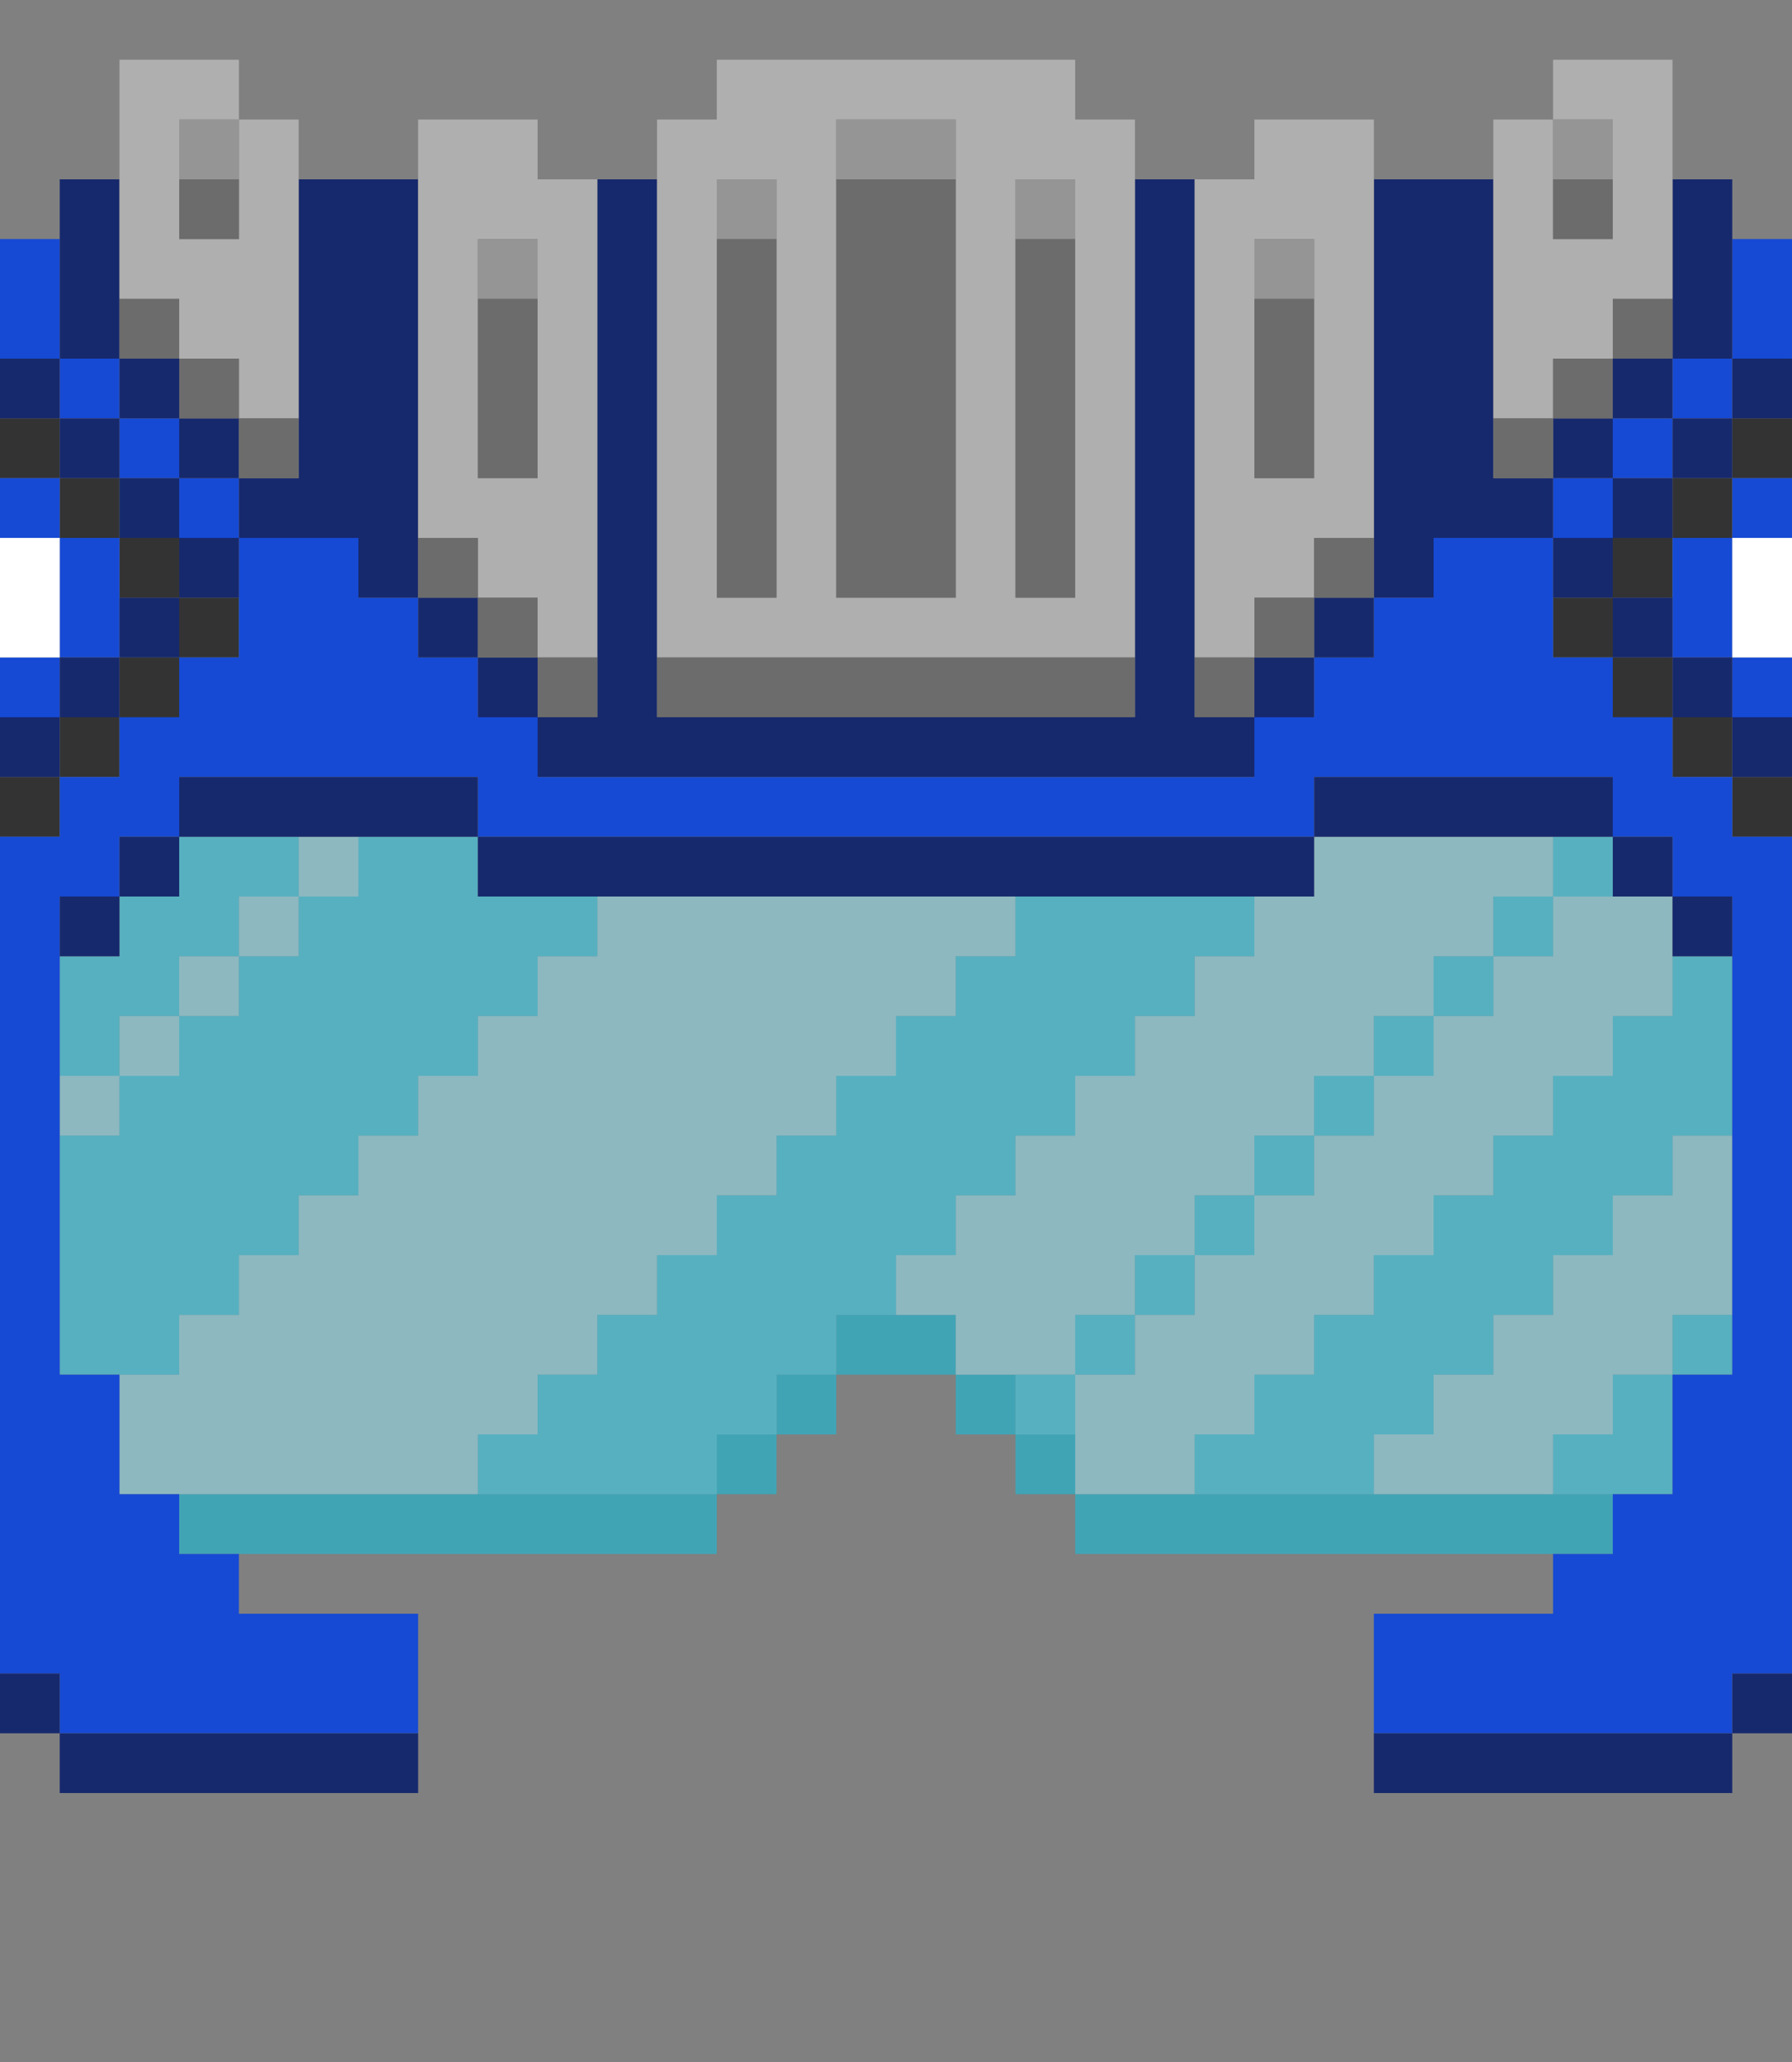 <?xml version="1.0" encoding="UTF-8" standalone="no"?><!DOCTYPE svg PUBLIC "-//W3C//DTD SVG 1.1//EN" "http://www.w3.org/Graphics/SVG/1.1/DTD/svg11.dtd"><svg width="100%" height="100%" viewBox="0 0 300 345" version="1.1" xmlns="http://www.w3.org/2000/svg" xmlns:xlink="http://www.w3.org/1999/xlink" xml:space="preserve" xmlns:serif="http://www.serif.com/" style="fill-rule:evenodd;clip-rule:evenodd;stroke-linejoin:round;stroke-miterlimit:2;"><rect x="0" y="0" width="300" height="345" fill="#808080" stroke="none"/><g id="Helmet"><g><path d="M170,240l10,0l0,10l-10,0l-0,-10Zm-10,-10l10,-0l-0,10l-10,0l-0,-10Zm-20,-0l-0,-10l20,-0l-0,10l-20,-0Zm-10,10l0,-10l10,-0l0,10l-10,0Zm-10,10l0,-10l10,0l0,10l-10,0Zm0,0l0,10l-90,0l0,-10l90,0Zm60,0l90,0l0,10l-90,0l0,-10Z" style="fill:#02c9ea;fill-opacity:0.5;"/><path d="M50,150l0,-10l10,0l0,10l-10,0Zm-30,30l0,10l-10,0l0,-10l10,0Zm0,0l0,-10l10,0l0,10l-10,0Zm20,-20l0,-10l10,0l0,10l-10,0Zm-10,10l0,-10l10,0l0,10l-10,0Zm-10,80l0,-20l10,0l0,-10l10,0l0,-10l10,0l0,-10l10,0l0,-10l10,0l-0,-10l10,0l-0,-10l10,0l0,-10l10,0l0,-10l70,0l0,10l-10,0l0,10l-10,0l-0,10l-10,0l-0,10l-10,0l0,10l-10,0l-0,10l-10,0l-0,10l-10,0l-0,10l-10,0l-0,10l-10,0l0,10l-60,0Zm140,-30l-10,0l0,-10l10,0l0,-10l10,0l0,-10l10,0l0,-10l10,0l0,-10l10,0l0,-10l10,0l0,-10l10,0l0,-10l40,0l0,10l-10,0l0,10l-10,0l0,10l-10,0l0,10l-10,0l0,10l-10,0l0,10l-10,0l0,10l-10,0l0,10l-10,0l0,10l-20,0l0,-10Zm100,-70l20,0l0,20l-10,0l0,10l-10,0l0,10l-10,0l0,10l-10,0l0,10l-10,0l0,10l-10,0l0,10l-10,0l0,10l-10,0l0,10l-20,0l0,-20l10,0l0,-10l10,0l0,-10l10,0l0,-10l10,0l0,-10l10,0l0,-10l10,0l0,-10l10,0l0,-10l10,0l0,-10Zm0,90l0,10l-30,0l0,-10l10,0l0,-10l10,0l0,-10l10,0l0,-10l10,0l0,-10l10,0l0,-10l10,0l0,30l-10,0l0,10l-10,0l0,10l-10,0Z" style="fill:#9bf1ff;fill-opacity:0.5;"/><path d="M10,180l0,-20l10,0l0,-10l10,0l0,-10l20,0l0,10l-10,0l0,10l-10,0l0,10l-10,0l0,10l-10,0Zm40,-30l10,-0l0,-10l20,0l0,10l20,0l0,10l-10,0l0,10l-10,0l0,10l-10,0l0,10l-10,0l0,10l-10,0l0,10l-10,0l0,10l-10,0l0,10l-20,0l0,-40l10,0l0,-10l10,0l0,-10l10,0l0,-10l10,0l0,-10Zm70,100l-40,0l0,-10l10,0l0,-10l10,0l0,-10l10,0l0,-10l10,-0l0,-10l10,0l0,-10l10,-0l0,-10l10,-0l0,-10l10,-0l0,-10l10,-0l0,-10l40,-0l0,10l-10,-0l0,10l-10,-0l0,10l-10,-0l0,10l-10,-0l0,10l-10,0l0,10l-10,0l0,10l-10,0l0,10l-10,0l0,10l-10,0l0,10Zm120,-80l0,-10l10,-0l0,10l-10,-0Zm10,-10l0,-10l10,-0l0,10l-10,-0Zm10,-10l0,-10l10,-0l0,10l-10,-0Zm-40,40l0,-10l10,-0l0,10l-10,-0Zm-10,10l0,-10l10,-0l0,10l-10,-0Zm-10,10l0,-10l10,-0l0,10l-10,-0Zm-10,10l0,-10l10,-0l0,10l-10,-0Zm40,-40l0,-10l10,-0l0,10l-10,-0Zm-50,50l0,10l-10,-0l0,-10l10,-0Zm0,-0l0,-10l10,-0l0,10l-10,-0Zm50,20l-30,0l0,-10l10,0l0,-10l10,0l0,-10l10,0l0,-10l10,0l0,-10l10,0l0,-10l10,0l0,-10l10,0l0,-10l10,-0l0,-10l10,-0l0,30l-10,0l0,10l-10,0l0,10l-10,0l0,10l-10,0l0,10l-10,0l0,10l-10,0l0,10Zm50,-20l0,-10l10,0l0,10l-10,0Zm0,20l-20,0l0,-10l10,0l0,-10l10,0l0,20Z" style="fill:#2fe1ff;fill-opacity:0.5;"/></g><path d="M10,80l10,0l0,10l-10,0l0,-10Zm20,20l10,0l0,10l-10,0l0,-10Zm0,10l0,10l-10,0l0,-10l10,0Zm-10,10l0,10l-10,0l0,-10l10,0Zm0,-30l10,0l0,10l-10,0l0,-10Zm-10,-10l-10,0l0,-10l10,0l0,10Zm0,50l0,10l-10,0l0,-10l10,0Zm280,0l10,0l0,10l-10,0l0,-10Zm-10,-10l10,0l0,10l-10,0l0,-10Zm-10,-10l10,0l0,10l-10,0l0,-10Zm10,-20l0,-10l10,0l0,10l-10,0Zm-10,10l0,10l-10,0l0,-10l10,0Zm0,0l0,-10l10,0l0,10l-10,0Zm20,-20l0,-10l10,0l0,10l-10,0Z" style="fill:#333;"/><path d="M280,70l0,-10l10,0l0,10l-10,0Zm-10,10l0,-10l10,0l0,10l-10,-0Zm-230,10l20,0l0,10l10,0l0,10l10,0l0,10l10,-0l0,10l120,-0l0,-10l10,-0l0,-10l10,0l0,-10l10,0l0,-10l20,0l0,20l10,0l0,10l10,0l0,10l10,-0l0,10l10,-0l0,140l-10,-0l0,10l-60,0l0,-20l30,-0l0,-10l10,-0l0,-10l10,-0l0,-20l10,0l0,-80l-10,-0l0,-10l-10,0l0,-10l-50,-0l0,10l-140,-0l0,-10l-50,-0l0,10l-10,0l0,10l-10,-0l0,80l10,0l0,20l10,-0l0,10l10,-0l0,10l30,-0l0,20l-60,0l0,-10l-10,-0l0,-140l10,-0l0,-10l10,-0l0,-10l10,0l0,-10l10,0l0,-20Zm220,0l0,-10l10,-0l0,10l-10,0Zm-230,-10l10,-0l0,10l-10,0l0,-10Zm260,-20l0,-20l10,0l0,20l-10,0Zm-280,0l-10,0l0,-20l10,0l0,20Zm10,10l10,0l0,10l-10,-0l0,-10Zm-10,-10l10,0l0,10l-10,0l0,-10Zm0,30l10,0l0,20l-10,0l0,-20Zm0,20l0,10l-10,0l0,-10l10,0Zm0,-20l-10,0l0,-10l10,-0l0,10Zm280,20l10,0l0,10l-10,0l0,-10Zm0,-20l0,20l-10,0l0,-20l10,0Zm0,0l0,-10l10,-0l0,10l-10,0Z" style="fill:#164ad4;"/><path d="M10,290l-10,-0l0,-10l10,-0l0,10Zm0,-0l60,-0l0,10l-60,0l0,-10Zm220,-190l0,-70l20,0l0,50l10,0l0,10l-20,0l0,10l-10,-0Zm30,-10l10,0l0,10l-10,0l0,-10Zm10,0l0,-10l10,0l0,10l-10,0Zm10,-10l0,-10l10,0l0,10l-10,0Zm10,-10l0,-10l10,0l0,10l-10,0Zm0,-10l-10,0l0,-30l10,0l0,30Zm-10,0l0,10l-10,0l0,-10l10,0Zm-10,10l0,10l-10,0l0,-10l10,0Zm20,50l10,0l0,10l-10,0l0,-10Zm-20,-20l10,0l0,10l-10,0l0,-10Zm10,10l10,0l0,10l-10,0l0,-10Zm-210,-10l10,-0l0,10l-10,0l0,-10Zm-60,20l0,10l-10,0l0,-10l10,0Zm210,-10l0,-10l10,-0l0,10l-10,0Zm-200,0l0,10l-10,0l0,-10l10,0Zm-10,-40l-10,0l0,-10l10,0l0,10Zm0,-10l0,-30l10,0l0,30l-10,0Zm10,0l10,0l0,10l-10,0l0,-10Zm10,10l10,0l0,10l-10,0l0,-10Zm10,10l10,0l0,-50l20,0l0,70l-10,0l0,-10l-20,0l0,-10Zm0,10l0,10l-10,0l0,-10l10,0Zm-10,0l-10,0l0,-10l10,0l0,10Zm-10,-10l-10,0l0,-10l10,0l0,10Zm10,20l0,10l-10,0l0,-10l10,0Zm50,10l10,0l0,10l-10,0l0,-10Zm10,10l10,-0l0,-90l10,0l0,90l80,-0l0,-90l10,0l0,90l10,0l0,10l-120,-0l0,-10Zm120,0l0,-10l10,0l0,10l-10,0Zm80,170l0,-10l10,-0l0,10l-10,-0Zm0,-0l0,10l-60,0l0,-10l60,-0Zm-10,-140l10,0l0,10l-10,0l0,-10Zm-10,-10l10,0l0,10l-10,0l0,-10Zm-190,0l140,0l0,10l-140,0l0,-10Zm-50,0l0,-10l50,0l0,10l-50,0Zm190,0l0,-10l50,0l0,10l-50,0Zm-200,10l0,10l-10,0l0,-10l10,0Zm0,0l0,-10l10,0l0,10l-10,0Z" style="fill:#17296d;"/><path d="M10,90l0,20l-10,0l0,-20l10,0Zm280,0l10,0l0,20l-10,0l0,-20Z" style="fill:#fff;"/><path d="M190,110l-80,0l0,-90l10,0l0,-10l60,0l0,10l10,0l0,90Zm-30,-90l-20,0l0,80l20,0l0,-80Zm-40,10l0,70l10,0l0,-70l-10,0Zm60,0l-10,0l0,70l10,0l0,-70Zm-140,-10l10,0l0,50l-10,0l0,-10l-10,0l0,-10l-10,0l0,-40l20,0l0,10l-10,0l0,20l10,-0l0,-20Zm220,0l0,20l10,-0l0,-20l-10,0l0,-10l20,0l0,40l-10,0l0,10l-10,0l0,10l-10,0l0,-50l10,0Zm-180,70l-10,0l0,-70l20,0l0,10l10,0l0,80l-10,0l0,-10l-10,-0l0,-10Zm0,-50l0,40l10,-0l0,-40l-10,-0Zm140,50l0,10l-10,-0l0,10l-10,0l0,-80l10,0l0,-10l20,0l0,70l-10,0Zm0,-50l-10,-0l0,40l10,-0l0,-40Z" style="fill:#afafaf;"/><path d="M160,30l-20,0l0,-10l20,0l0,10Zm-120,-10l0,10l-10,0l0,-10l10,0Zm50,20l0,10l-10,0l0,-10l10,0Zm40,-10l0,10l-10,0l0,-10l10,0Zm130,-10l10,0l0,10l-10,0l0,-10Zm-50,20l10,0l0,10l-10,0l0,-10Zm-40,-10l10,0l0,10l-10,0l0,-10Z" style="fill:#959595;"/><path d="M30,60l-10,0l0,-10l10,0l0,10Zm10,10l10,0l0,10l-10,0l0,-10Zm-10,-10l10,0l0,10l-10,0l0,-10Zm50,40l10,0l0,10l-10,0l0,-10Zm10,10l10,0l0,10l-10,0l0,-10Zm-10,-10l-10,0l0,-10l10,0l0,10Zm80,0l-20,0l-0,-70l20,0l0,70Zm30,20l-80,0l0,-10l80,0l0,10Zm70,-50l0,10l-10,0l0,-10l10,0Zm0,0l0,-10l10,0l0,10l-10,0Zm10,-10l0,-10l10,0l0,10l-10,0Zm-60,50l0,10l-10,0l0,-10l10,0Zm0,0l0,-10l10,0l0,10l-10,0Zm10,-10l0,-10l10,0l0,10l-10,0Zm-180,-70l0,10l-10,0l0,-10l10,0Zm50,20l0,30l-10,0l0,-30l10,0Zm40,-10l0,60l-10,0l0,-60l10,0Zm130,-10l10,0l0,10l-10,0l0,-10Zm-50,20l10,0l0,30l-10,0l0,-30Zm-40,-10l10,0l0,60l-10,0l0,-60Z" style="fill:#6c6c6c;"/></g></svg>